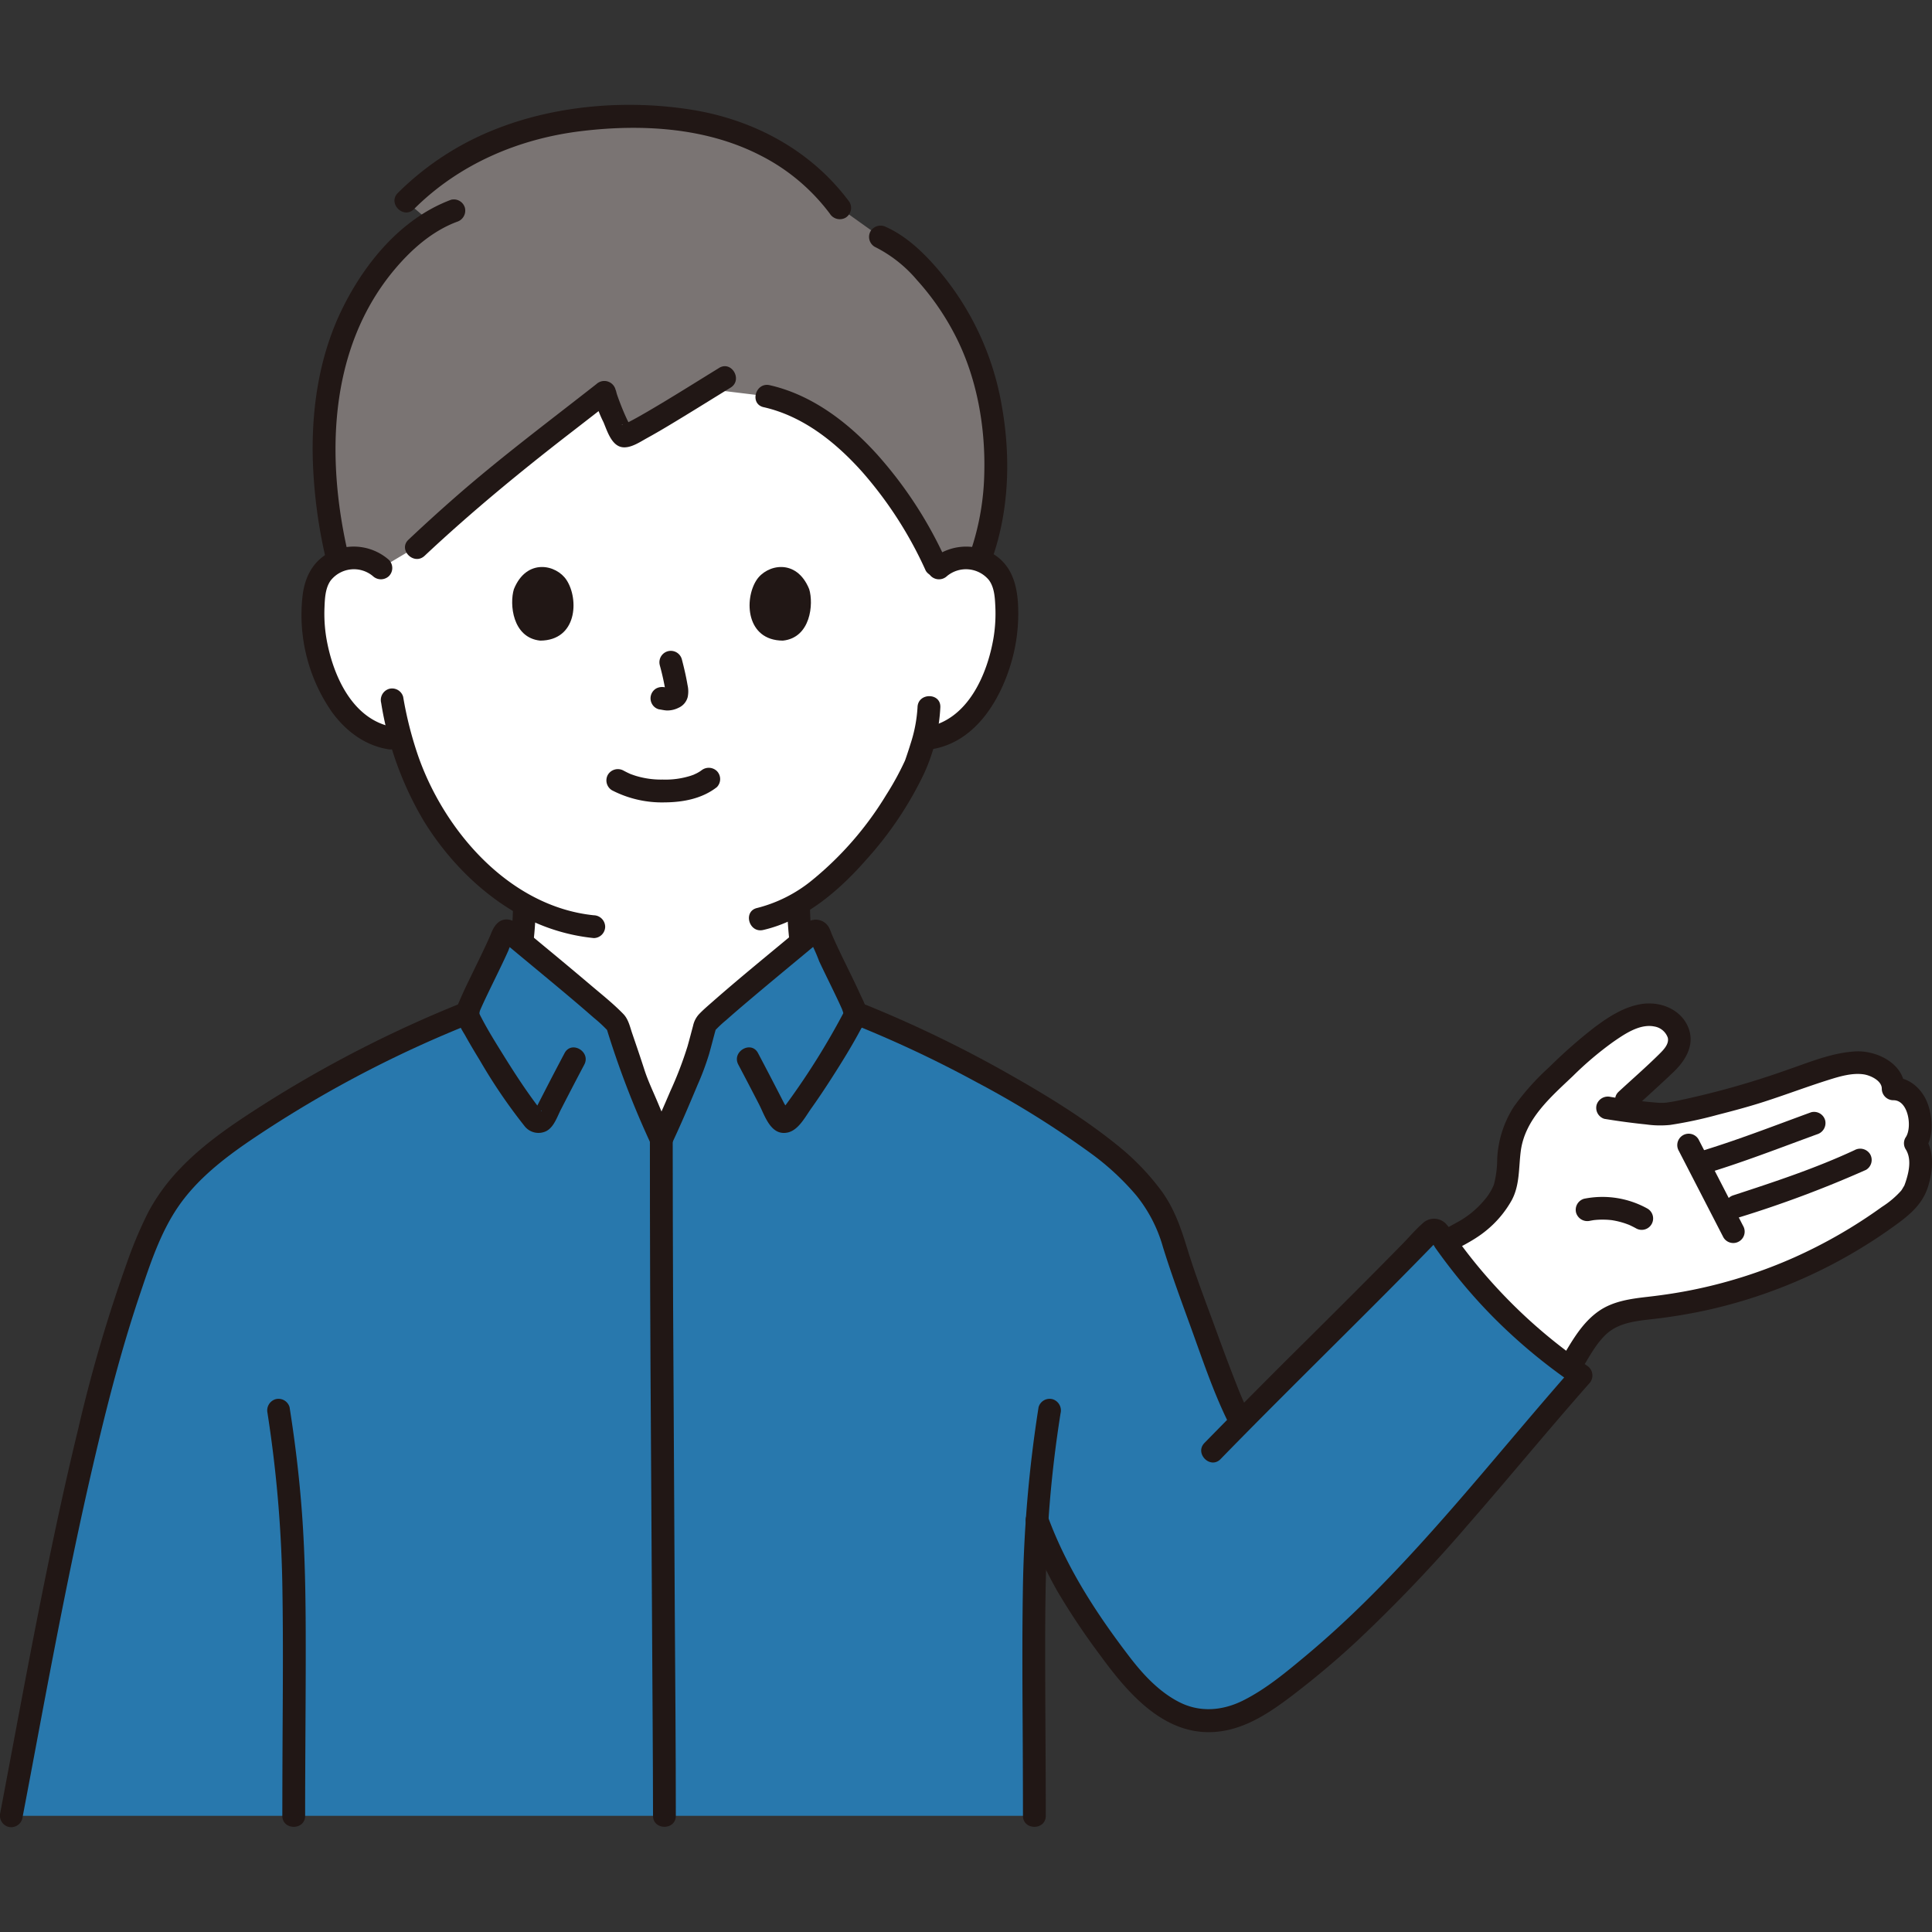 <!DOCTYPE svg PUBLIC "-//W3C//DTD SVG 1.1//EN" "http://www.w3.org/Graphics/SVG/1.1/DTD/svg11.dtd">
<!-- Uploaded to: SVG Repo, www.svgrepo.com, Transformed by: SVG Repo Mixer Tools -->
<svg width="800px" height="800px" viewBox="0 -22.06 406.51 406.51" xmlns="http://www.w3.org/2000/svg" fill="#000000">
<rect x="0" y="-22.06" width="406.51" height="406.51" fill="#333333" stroke="none"/>
<g id="SVGRepo_bgCarrier" stroke-width="0"/>
<g id="SVGRepo_tracerCarrier" stroke-linecap="round" stroke-linejoin="round"/>
<g id="SVGRepo_iconCarrier">
<defs>
<style>.a{fill:#ffffff;}.b{fill:#7a7473;}.c{fill:#211715;}.d{fill:#2878AD;}</style>
</defs>
<path class="a" d="M179.437,192.464c-1-.4-3.787-1.666-4.155-1.8-5.552-2-5.333-5.575-6.033-9.569a78.143,78.143,0,0,1-1.233-13.109c12.929-7.66,22.969-24.624,24.852-29.734.31-.942.942-2.717,1.5-4.823l1.174-.182a14.741,14.741,0,0,0,6.859-3.092,22.229,22.229,0,0,0,5.753-7.55,35.005,35.005,0,0,0,3.569-18.554,11.68,11.68,0,0,0-1.223-4.7,8.259,8.259,0,0,0-5.94-3.949,8.747,8.747,0,0,0-7,2.048s2-48.03-57.765-48.03c-50,0-59.035,33.4-59.627,44.549a32.33,32.33,0,0,0-.028,3.481,8.751,8.751,0,0,0-7-2.048,8.261,8.261,0,0,0-5.94,3.949,11.68,11.68,0,0,0-1.223,4.7,35.005,35.005,0,0,0,3.569,18.554,22.254,22.254,0,0,0,5.753,7.55,14.746,14.746,0,0,0,6.859,3.092s.845.13,2.236.341a59.521,59.521,0,0,0,11.344,22.146,53.167,53.167,0,0,0,14.61,12.512,78.79,78.79,0,0,1-1.233,12.849c-.7,3.994-.481,7.564-6.034,9.569-.367.133-3,1.3-4.155,1.8,0,0,2.172,21.364,37.728,21.364S179.437,192.464,179.437,192.464Z"/>
<path class="b" d="M122.856,3.062C109.775,4.554,96.313,9.262,85.4,20.243L90.625,24.7c-8.9,5.5-15.892,16.155-19.1,25.587-3.779,11.1-4.907,26.889-.42,45.547l.032.137a8.217,8.217,0,0,1,2.011-.568,8.751,8.751,0,0,1,7,2.048l7.5-4.468.616-.368c15.864-14.845,24.709-20.991,38.927-32.161.087.99,3.257,8.915,4,9.217.913.372,10.078-5.294,17.537-9.9L161.316,61.3c5.783,1.265,11.21,4.407,16.1,8.611,8.662,7.454,15.628,18.247,19.875,27.849a8.566,8.566,0,0,1,7.277-2.356,8.236,8.236,0,0,1,1.525.379c4.35-11.175,4.987-27.364-.506-42.723-3.862-10.8-13.071-22.091-20.331-25.268l-8.572-6.109C168.268,10.159,154.247,3.094,136.3,2.545A93.614,93.614,0,0,0,122.856,3.062Z"/>
<path class="c" d="M199.262,99.149a6.26,6.26,0,0,1,8.793.814c1.144,1.509,1.276,3.6,1.362,5.416a31.6,31.6,0,0,1-.349,6.648c-1.3,7.825-5.436,17.417-14.159,18.907a2.419,2.419,0,0,0-1.676,2.952,2.455,2.455,0,0,0,2.952,1.676c8.8-1.5,14.009-9.8,16.442-17.716a36.824,36.824,0,0,0,1.566-12.91c-.252-4.221-1.441-8.154-5.25-10.461a11.237,11.237,0,0,0-13.075,1.28,2.421,2.421,0,0,0,0,3.394,2.449,2.449,0,0,0,3.394,0Z"/>
<path class="c" d="M193.057,126.734a30.072,30.072,0,0,1-1.477,7.732c-.26.859-.544,1.71-.83,2.561-.091.271-.187.539-.28.809-.028.079-.065.155-.093.234-.159.438.216-.482.028-.065a60.1,60.1,0,0,1-3.909,7.144,69.813,69.813,0,0,1-15.631,18,29.782,29.782,0,0,1-11.563,5.84c-3.009.689-1.736,5.318,1.276,4.628,8.673-1.988,15.937-8.232,21.667-14.763a75.392,75.392,0,0,0,12.119-18.011,37.9,37.9,0,0,0,3.493-14.107c.1-3.089-4.7-3.086-4.8,0Z"/>
<path class="c" d="M81.842,95.755a11.211,11.211,0,0,0-11.508-2.037c-4.138,1.689-6.146,5.234-6.667,9.528a35.806,35.806,0,0,0,6.139,24.465c2.852,3.935,6.837,7.018,11.718,7.851a2.47,2.47,0,0,0,2.952-1.676,2.419,2.419,0,0,0-1.676-2.952c-8.722-1.49-12.856-11.082-14.159-18.907a31.489,31.489,0,0,1-.358-6.427c.075-1.836.18-3.931,1.273-5.489a6.232,6.232,0,0,1,8.892-.962,2.462,2.462,0,0,0,3.394,0,2.421,2.421,0,0,0,0-3.394Z"/>
<path class="c" d="M80.2,125.832a70.148,70.148,0,0,0,8.967,24.845c5.082,8.264,12.425,15.728,21.074,20.238a40.607,40.607,0,0,0,14.693,4.405,2.415,2.415,0,0,0,2.4-2.4,2.454,2.454,0,0,0-2.4-2.4c-17.661-1.822-31.407-17.633-36.955-33.544a78.238,78.238,0,0,1-3.151-12.42,2.419,2.419,0,0,0-2.952-1.676,2.454,2.454,0,0,0-1.676,2.952Z"/>
<path class="c" d="M184.041,29.865a27.947,27.947,0,0,1,8.9,7.008,54.355,54.355,0,0,1,7.974,11.511c4.644,8.919,6.483,19.458,6.179,29.451a54.307,54.307,0,0,1-2.551,15.158c-.956,2.945,3.677,4.206,4.629,1.276,3.225-9.934,3.43-20.761,1.606-30.986A59.713,59.713,0,0,0,197.629,34.95c-3.071-3.635-6.769-7.257-11.165-9.23a2.475,2.475,0,0,0-3.284.861,2.42,2.42,0,0,0,.861,3.284Z"/>
<path class="c" d="M94.869,19.985C84.412,23.9,76.651,33.346,71.893,43.159c-4.651,9.591-6.3,20.315-6.092,30.91a105.752,105.752,0,0,0,2.985,22.4c.716,3,5.345,1.732,4.629-1.276-4.858-20.395-4.5-43.765,9.621-60.567,3.541-4.212,7.89-8.063,13.109-10.016a2.466,2.466,0,0,0,1.676-2.952,2.419,2.419,0,0,0-2.952-1.677Z"/>
<path class="c" d="M151.294,55.366c-5.007,3.073-9.971,6.219-15.048,9.177-1.014.59-2.032,1.174-3.066,1.729-.405.218-.813.432-1.225.635-.16.079-.322.155-.483.231-.294.14-.489.168-.042.026a1.524,1.524,0,0,0-.379.134c-.145.18-.418-.159.034.024a8.12,8.12,0,0,1,1.678.556c.127.1.3.492.042.018-.436-.805-.842-1.617-1.215-2.455-.439-.987-.842-1.975-1.289-3.164-.175-.464-.346-.928-.5-1.4-.1-.294-.347-1.5-.208-.424a2.44,2.44,0,0,0-4.1-1.7c-10,7.848-20.177,15.447-29.741,23.827q-4.983,4.365-9.8,8.91c-2.258,2.118,1.141,5.507,3.394,3.394,9.786-9.18,20.086-17.663,30.7-25.863q4.433-3.425,8.847-6.874l-4.1-1.7a25.042,25.042,0,0,0,2.185,6.325c.762,1.794,1.682,4.923,3.935,5.261,1.772.266,3.743-1.1,5.224-1.914,2.7-1.483,5.335-3.088,7.965-4.693,3.213-1.961,6.408-3.954,9.617-5.923,2.628-1.613.22-5.766-2.423-4.145Z"/>
<path class="c" d="M160.678,63.614c8.3,1.88,15.156,7.381,20.724,13.6a83.423,83.423,0,0,1,13.382,20.8,2.419,2.419,0,0,0,3.284.861,2.456,2.456,0,0,0,.861-3.283,87.187,87.187,0,0,0-14.418-22.083c-6.035-6.66-13.643-12.5-22.557-14.52-3.008-.682-4.292,3.945-1.276,4.628Z"/>
<path class="c" d="M107.948,168.682a74.773,74.773,0,0,1-.807,9.719,52.425,52.425,0,0,1-1.122,6.43,5.12,5.12,0,0,1-.784,1.685,5.808,5.808,0,0,1-2.3,1.645c-1.729.758-3.481,1.473-5.212,2.231a2.415,2.415,0,0,0-.861,3.283,2.46,2.46,0,0,0,3.284.861c1-.439,2.007-.882,3.012-1.317.215-.093.428-.187.644-.277-.187.078-.369.14-.075.037a15.86,15.86,0,0,0,2.1-.906,9.527,9.527,0,0,0,4.678-5.494,39.887,39.887,0,0,0,1.232-6.674,84.409,84.409,0,0,0,1.014-11.223c.061-3.09-4.739-3.09-4.8,0Z"/>
<path class="c" d="M165.62,168.682a84.241,84.241,0,0,0,1.013,11.223,36.449,36.449,0,0,0,1.315,6.905,9.62,9.62,0,0,0,5.065,5.5c.413.193.837.368,1.261.534.162.063.861.341.111.027.384.161.764.333,1.145.5,1.085.479,2.169.964,3.269,1.41a2.414,2.414,0,0,0,2.952-1.676,2.458,2.458,0,0,0-1.676-2.952c-.562-.229.519.226-.207-.086-.206-.088-.411-.178-.616-.268q-.714-.312-1.425-.628c-.772-.34-1.559-.648-2.334-.982a6.011,6.011,0,0,1-2.277-1.571,4.756,4.756,0,0,1-.867-1.784,51.27,51.27,0,0,1-1.087-6.2,74.792,74.792,0,0,1-.842-9.947c-.061-3.085-4.861-3.095-4.8,0Z"/>
<path class="c" d="M178.753,20.472C170.777,9.635,158.632,3.107,145.446,1.018c-13.412-2.125-28.13-.98-40.823,3.965A60.56,60.56,0,0,0,83.705,18.546c-2.188,2.186,1.2,5.581,3.394,3.394,9.478-9.469,22.021-14.823,35.236-16.416,12.543-1.513,26.034-.8,37.468,5.017A41.858,41.858,0,0,1,174.608,22.9a2.474,2.474,0,0,0,3.284.861,2.418,2.418,0,0,0,.861-3.284Z"/>
<path class="a" d="M325.719,270.7c5.375-3.858,6.827-11.759,12.475-15.207,2.919-1.782,6.477-2.053,9.875-2.447A104.972,104.972,0,0,0,398.763,232.8a12.7,12.7,0,0,0,3.961-4.129c.529-1.043,2.652-6.762.3-10.173,1.139-1.448,1.15-4.014.546-6.821-.446-2.072-2.451-4.825-5.217-4.639a4.442,4.442,0,0,0-1.966-3.676c-1.943-1.5-3.906-2.154-7.375-1.655-4.16.6-6.484,1.773-10.471,3.044-3.36,1.072-6.827,2.416-10.987,3.61-3.54,1.016-15.4,4.263-18.3,4.034q-4.582-.36-9.133-1.055l9.823-9.074c1.574-1.454,3.255-3.12,3.42-5.257.217-2.822-2.52-5.208-5.333-5.519s-5.563.934-7.975,2.414c-4.7,2.887-8.718,6.747-12.692,10.576-3.867,3.726-7.9,7.725-9.269,12.918-.829,3.146-.6,6.48-1.227,9.673s-4.871,7.822-7.715,9.4c-.638.354-6.685,3.672-6.685,3.672Z"/>
<path class="c" d="M343.993,211.014c2.731-2.523,5.515-5,8.195-7.578,2.709-2.6,4.641-6.108,2.819-9.805-1.709-3.468-5.742-4.961-9.4-4.464-3.9.531-7.38,2.861-10.448,5.195a105.221,105.221,0,0,0-9.18,8.106,52.177,52.177,0,0,0-7.452,8.327,22.252,22.252,0,0,0-3.5,10.954,21.716,21.716,0,0,1-.7,5.46,11.8,11.8,0,0,1-2.078,3.327,19.592,19.592,0,0,1-5.827,4.689l-5.178,2.843c-2.709,1.486-.29,5.632,2.422,4.144,2.969-1.629,6.208-3.067,8.854-5.2a22.113,22.113,0,0,0,5.578-6.567c1.706-3.2,1.427-6.82,1.888-10.314.892-6.759,6.341-11.381,11-15.817a70.676,70.676,0,0,1,8.4-7.118c2.386-1.649,5.609-3.9,8.7-3.274a3.618,3.618,0,0,1,2.832,2.356c.326,1.371-.959,2.622-1.844,3.5-2.731,2.7-5.649,5.239-8.472,7.846-2.274,2.1,1.127,5.489,3.394,3.394Z"/>
<path class="c" d="M337.616,213.362c2.9.477,5.823.873,8.75,1.17a21.057,21.057,0,0,0,5.027.107,86.948,86.948,0,0,0,9.987-2.127c3.324-.85,6.647-1.736,9.913-2.793,4.548-1.471,9.027-3.171,13.586-4.6,2.252-.708,4.9-1.483,7.283-1.121,1.422.217,3.821,1.336,3.786,3.04a2.426,2.426,0,0,0,2.4,2.4c3.232-.078,4.062,5.809,2.6,7.849a2.341,2.341,0,0,0,0,2.422c1.27,1.967.763,4.549.1,6.656q-.191.6-.425,1.191c.1-.246.2-.352.029-.1-.226.345-.4.712-.654,1.037a19.306,19.306,0,0,1-4,3.373,104.393,104.393,0,0,1-18.515,10.667,102.426,102.426,0,0,1-20.344,6.6c-3.425.733-6.875,1.262-10.353,1.66-3.578.409-7.33.888-10.367,3-2.809,1.949-4.717,4.767-6.463,7.651-1.532,2.531-3.018,5.391-5.451,7.19a2.471,2.471,0,0,0-.861,3.283,2.416,2.416,0,0,0,3.283.861,24.229,24.229,0,0,0,6.109-7.15c1.471-2.4,2.813-4.965,4.886-6.918,2.507-2.363,6.01-2.789,9.292-3.161a115.45,115.45,0,0,0,11.411-1.829,106.725,106.725,0,0,0,40.831-18.461c2.9-2.148,5.24-4.334,6.292-7.859.971-3.253,1.259-7.138-.66-10.11v2.422c1.839-2.563,1.555-6.8.494-9.609-1.146-3.038-3.847-5.543-7.237-5.462l2.4,2.4c.107-5.178-5.744-8.1-10.259-7.878-5.064.255-9.918,2.351-14.663,3.963a176.541,176.541,0,0,1-22.981,6.443c-.424.083-.849.162-1.276.233-.167.029-1.242.175-.7.113a10.721,10.721,0,0,1-2.1.045c-3.307-.266-6.6-.682-9.872-1.219a2.473,2.473,0,0,0-2.952,1.676,2.419,2.419,0,0,0,1.676,2.952Z"/>
<path class="c" d="M358.266,225.053c8.169-2.429,16.084-5.532,24.083-8.453a2.463,2.463,0,0,0,1.676-2.952,2.419,2.419,0,0,0-2.952-1.676c-8,2.921-15.914,6.024-24.083,8.453-2.954.878-1.7,5.512,1.276,4.628Z"/>
<path class="c" d="M365.969,234.076a237.617,237.617,0,0,0,26.665-9.99,2.419,2.419,0,0,0,.861-3.284,2.454,2.454,0,0,0-3.283-.861c-8.261,3.845-16.871,6.678-25.519,9.507-2.923.956-1.671,5.592,1.276,4.628Z"/>
<path class="c" d="M334.581,234.8c.255-.05.511-.093.767-.137.277-.04.257-.038-.059.008.1-.012.194-.022.291-.031.484-.048.971-.074,1.458-.079.454,0,.909.01,1.362.042.2.014.388.037.582.052.278.033.259.029-.058-.014.129.019.257.038.385.06a16.839,16.839,0,0,1,2.644.659c.246.084.487.179.731.267.525.19-.317-.158.146.059s.935.448,1.39.7a2.4,2.4,0,0,0,2.422-4.145,19.489,19.489,0,0,0-13.337-2.073,2.415,2.415,0,0,0-1.676,2.953,2.462,2.462,0,0,0,2.952,1.676Z"/>
<path class="c" d="M353.241,220.094l9.379,18.2a2.4,2.4,0,1,0,4.144-2.423l-9.378-18.2a2.4,2.4,0,1,0-4.145,2.423Z"/>
<path class="d" d="M115.839,181.254c5.951,4.951,12.884,10.781,14.024,12.178.643,2.164,1.753,5.023,3.62,10.889,1.507,3.573,4.211,10.228,5.66,13.349,2.082-4.365,4.795-10.811,6.949-15.995,1.041-3.169,1.878-6.718,2.332-8.243,1.868-2.289,19.285-16.477,22.458-19.2.284-.244.638-.5,1-.4.328.1.492.455.616.775,1.776,4.586,7.1,14.445,7.475,16.439a250.187,250.187,0,0,1,44.463,23.126c7.513,4.922,14.958,10.458,19.606,18.144,2.2,3.643,3.3,9.037,4.786,13.026,2.759,7.384,13.532,38.823,13.064,31.012,13.59-13.763,25.3-25.052,38.848-39.031a1.637,1.637,0,0,1,.92-.61c.55-.06.96.46,1.27.91a111.886,111.886,0,0,0,29.76,29.72c-19.67,22.26-38.08,46.98-61.68,65.04-5.03,3.85-10.65,7.77-16.98,7.64-8.05-.17-14.39-6.75-19.16-13.23-7.89-10.741-12.451-17.541-16.661-29.013q-.43,6.3-.548,12.626c-.311,16.606-.017,28.018-.017,49.6H2.367C8.561,327.629,17.6,274.838,29.136,243.963a68.52,68.52,0,0,1,5.2-11.647c4.648-7.686,12.092-13.222,19.605-18.144a250.665,250.665,0,0,1,44.371-23.1c.32-1.9,5.7-11.855,7.482-16.469a2.781,2.781,0,0,1,.175-.381.785.785,0,0,1,.442-.394c.358-.106.713.154,1,.4C108.641,175.292,112.04,178.094,115.839,181.254Z"/>
<path class="c" d="M218.525,274.022a272.427,272.427,0,0,0-3.306,38.652c-.148,9.312-.1,18.625-.046,27.937q.057,9.7.068,19.391c0,3.088,4.8,3.093,4.8,0,0-10.508-.106-21.015-.124-31.522-.018-10.531,0-21.081.75-31.589q.775-10.845,2.486-21.593a2.474,2.474,0,0,0-1.676-2.952,2.419,2.419,0,0,0-2.952,1.676Z"/>
<path class="c" d="M97.856,188.688a255.092,255.092,0,0,0-42.61,21.783c-6.182,3.945-12.4,8.118-17.463,13.47a41.327,41.327,0,0,0-6.533,8.948,87.336,87.336,0,0,0-4.534,10.721,313.393,313.393,0,0,0-10.281,35.075c-3.222,13.237-6.007,26.579-8.64,39.944C5.384,330.865,3.128,343.13.81,355.384q-.376,1.989-.757,3.98a2.464,2.464,0,0,0,1.676,2.952,2.423,2.423,0,0,0,2.953-1.676c2.243-11.731,4.39-23.48,6.661-35.2,2.554-13.182,5.232-26.343,8.279-39.42,2.806-12.042,5.873-24.062,9.831-35.783,2.131-6.312,4.273-12.912,8.073-18.441,3.921-5.7,9.532-10.08,15.2-13.933a244.22,244.22,0,0,1,41.007-22.315c1.789-.767,3.59-1.5,5.4-2.227a2.474,2.474,0,0,0,1.677-2.952,2.417,2.417,0,0,0-2.953-1.676Z"/>
<path class="c" d="M179.239,193.318A246.128,246.128,0,0,1,205.6,205.707a198.367,198.367,0,0,1,24.124,15.05,54.568,54.568,0,0,1,9.38,8.732,30.358,30.358,0,0,1,5.589,10.838c1.794,5.784,3.9,11.46,5.964,17.154,2.343,6.472,4.559,13.115,7.576,19.314a2.423,2.423,0,0,0,3.284.861,2.452,2.452,0,0,0,.861-3.284c-1.168-2.4-1.921-4.378-2.945-7.02-1.239-3.195-2.425-6.411-3.6-9.631-2.062-5.667-4.268-11.327-6.032-17.095-1.318-4.312-2.732-8.423-5.414-12.1a51.881,51.881,0,0,0-9.453-9.752c-7.377-5.949-15.636-10.906-23.884-15.539a256.443,256.443,0,0,0-30.54-14.547,2.417,2.417,0,0,0-2.952,1.676,2.46,2.46,0,0,0,1.676,2.953Z"/>
<path class="c" d="M256.824,284.94c11.749-12.068,23.8-23.836,35.664-35.787q2.541-2.559,5.068-5.133,1.214-1.234,2.422-2.473.652-.671,1.305-1.341l.492-.506.494-.51q.447-.372-.3-.048l-1.211-.328c.457.221.985,1.314,1.3,1.76q.732,1.036,1.489,2.055,1.695,2.286,3.493,4.492,3.474,4.263,7.359,8.17a116.319,116.319,0,0,0,17.075,14.125l-.486-3.77c-14.64,16.583-28.262,34.112-44.074,49.629-3.923,3.849-7.976,7.567-12.2,11.087-4.089,3.41-8.331,6.958-13.113,9.357-4.338,2.177-9.126,2.6-13.52.34-4.237-2.174-7.594-5.814-10.453-9.551-6.936-9.068-13.141-18.611-17.11-29.363a2.466,2.466,0,0,0-2.953-1.676,2.42,2.42,0,0,0-1.676,2.952,93.746,93.746,0,0,0,6.631,14.391,148.407,148.407,0,0,0,8.764,13.132c6.054,8.321,14.057,17.88,25.553,16.282,5.687-.79,10.574-4.114,15.041-7.514q6.964-5.3,13.393-11.249a317.8,317.8,0,0,0,23.8-24.929c8.516-9.763,16.735-19.782,25.309-29.494a2.442,2.442,0,0,0-.485-3.769A109.59,109.59,0,0,1,317.8,251.9q-3.729-3.752-7.092-7.842-1.551-1.889-3.01-3.848c-1.1-1.484-2.051-3.166-3.268-4.554a3.455,3.455,0,0,0-5.109-.3c-1.492,1.3-2.807,2.875-4.19,4.288q-3.936,4.018-7.907,8-7.707,7.736-15.467,15.415-9.222,9.183-18.323,18.488c-2.156,2.215,1.235,5.613,3.394,3.394Z"/>
<path class="c" d="M56.291,275.3a265.242,265.242,0,0,1,3.141,37.748c.142,9.251.092,18.5.038,27.755q-.055,9.6-.067,19.2c0,3.088,4.8,3.093,4.8,0,0-10.622.109-21.244.125-31.866.015-10.662-.013-21.343-.8-31.981-.551-7.41-1.434-14.795-2.6-22.133a2.418,2.418,0,0,0-2.952-1.676,2.458,2.458,0,0,0-1.677,2.952Z"/>
<path class="c" d="M141.216,216.459c-.981-2.124-1.88-4.286-2.781-6.444-.968-2.319-2.093-4.637-2.861-7.029-.812-2.529-1.673-5.041-2.533-7.554-.5-1.453-.8-3.019-1.893-4.146-2.084-2.152-4.476-4.046-6.756-5.981q-4.719-4-9.493-7.939-1.92-1.593-3.839-3.187c-1.072-.893-2.306-2.287-3.659-2.66-2.072-.57-3.323.968-4,2.653-.22.543-.076.207-.321.77q-.333.765-.684,1.523c-.969,2.107-2,4.188-3.009,6.275-.873,1.794-1.757,3.586-2.543,5.421-.536,1.252-1.2,2.577-.8,3.967a17.889,17.889,0,0,0,1.715,3.47c1.031,1.855,2.117,3.679,3.225,5.489a114.734,114.734,0,0,0,9.424,13.839,3.712,3.712,0,0,0,4.55,1c1.6-.841,2.274-3,3.057-4.525q2.432-4.741,4.922-9.453c1.446-2.728-2.7-5.156-4.144-2.423q-2.014,3.8-3.984,7.625-.862,1.677-1.721,3.356l-.512,1c-.576,1.126-.441.232,1.028.073.555-.06.383.382.2-.043a2.975,2.975,0,0,0-.358-.462c-2.719-3.559-5.169-7.333-7.533-11.134-1.775-2.856-3.58-5.741-5.073-8.758-.085-.171-.156-.355-.25-.522-.162-.288.159.61.053.1-.059-.285.058.6.057.507,0-.281-.269.592-.047.334a2.4,2.4,0,0,0,.184-.6c.1-.273.207-.541.317-.809-.2.481.178-.392.238-.526.388-.861.793-1.715,1.2-2.566.983-2.05,1.992-4.087,2.972-6.139.472-.989.94-1.981,1.387-2.982a19.643,19.643,0,0,1,1.253-2.765l-.861.861.278-.173-1.211.328.355,0-1.212-.328a1.494,1.494,0,0,1,.614.41c.234.2.47.4.7.593q.978.818,1.96,1.632,2.591,2.151,5.182,4.3c3.67,3.052,7.347,6.1,10.932,9.253a29.159,29.159,0,0,1,3.222,3.033l-.617-1.059a189.4,189.4,0,0,0,9.522,24.811,2.419,2.419,0,0,0,3.284.861,2.456,2.456,0,0,0,.861-3.283Z"/>
<path class="c" d="M141.216,218.881c1.983-4.174,3.782-8.436,5.573-12.7a57.744,57.744,0,0,0,2.387-6.387c.548-1.9,1.008-3.828,1.562-5.728l-.617,1.059a24.837,24.837,0,0,1,2.672-2.547c1.617-1.437,3.264-2.84,4.915-4.238,3.694-3.128,7.424-6.214,11.15-9.306q1.122-.932,2.242-1.865.438-.366.875-.733a2.756,2.756,0,0,1,.76-.534l-1.211.328.355,0-1.212-.328.279.173-.861-.861a39.752,39.752,0,0,1,2.3,5.039c.866,1.832,1.761,3.651,2.645,5.474q.645,1.326,1.275,2.66.249.528.491,1.058l.243.541c.047.1.3.707.094.206.177.426.291.887.476,1.305.1.226-.038.557-.022-.295,0,.23-.057.22.072-.5-.079.441-.007.028.06-.1a154.648,154.648,0,0,1-11.935,19.2c-.31.424-.623.847-.942,1.265-.048.063-.218.259-.268.347q-.135.173-.271.343.835-.582,1.723.361c.1-.342-.832-1.627-1.027-2.008q-.528-1.03-1.057-2.06-2.2-4.279-4.449-8.532c-1.447-2.73-5.592-.308-4.145,2.423q2.2,4.161,4.356,8.349c1.251,2.434,2.463,6.663,5.99,5.95,2.294-.464,3.733-3.3,5-5.081,1.443-2.025,2.823-4.095,4.167-6.186,2.214-3.445,4.389-6.943,6.309-10.562a7.4,7.4,0,0,0,1.214-3.178c.007-1.405-.839-2.867-1.4-4.1-1.742-3.853-3.722-7.594-5.456-11.452-.146-.326-.455-1.032-.5-1.15-.064-.154-.363-.972-.537-1.3a3.152,3.152,0,0,0-4.826-1.078c-.961.677-1.835,1.515-2.737,2.266-5.685,4.73-11.431,9.4-16.986,14.279-.978.86-1.985,1.713-2.883,2.659a5.214,5.214,0,0,0-1.226,2.4c-.392,1.448-.763,2.9-1.173,4.345a79.386,79.386,0,0,1-3.63,9.455c-1.276,2.986-2.572,5.965-3.965,8.9a2.466,2.466,0,0,0,.861,3.283,2.421,2.421,0,0,0,3.284-.861Z"/>
<path class="c" d="M136.743,217.67q0,31.721.223,63.441.163,29.432.354,58.862c.037,6.676.081,13.352.081,20.029,0,3.088,4.8,3.093,4.8,0,0-14.507-.133-29.014-.223-43.52q-.2-32.22-.353-64.441-.07-17.185-.082-34.371c0-3.089-4.8-3.094-4.8,0Z"/>
<path class="c" d="M128.774,144.227a22.9,22.9,0,0,0,11.03,2.543c3.9-.025,7.9-.768,11.025-3.206a2.414,2.414,0,0,0,0-3.395,2.462,2.462,0,0,0-3.394,0c.694-.54.039-.046-.139.068-.226.145-.46.28-.7.405-.141.074-.923.42-.384.2q-.476.192-.964.35a17.6,17.6,0,0,1-5.808.776,18.357,18.357,0,0,1-5.545-.747c-.353-.105-.7-.231-1.045-.351-.114-.039-.224-.089-.337-.131.589.218.075.033-.037-.019q-.648-.3-1.28-.639a2.452,2.452,0,0,0-3.284.861,2.426,2.426,0,0,0,.861,3.283Z"/>
<path class="c" d="M138.828,117.926a52.874,52.874,0,0,1,1.248,5.71l-.085-.638a3.463,3.463,0,0,1,.021.788l.086-.638a1.978,1.978,0,0,1-.087.355l.242-.574a1.481,1.481,0,0,1-.125.228l.375-.486a1.156,1.156,0,0,1-.186.184l.485-.375a3.482,3.482,0,0,1-.452.239l.573-.242a3.316,3.316,0,0,1-.762.223l.638-.086a3,3,0,0,1-.715,0l.638.086c-.27-.038-.535-.1-.805-.14a2.655,2.655,0,0,0-1.849.242,2.4,2.4,0,0,0-.861,3.284,2.3,2.3,0,0,0,1.434,1.1c.567.076,1.118.222,1.7.247a5.321,5.321,0,0,0,2.437-.571,3.4,3.4,0,0,0,1.92-2.257,5.857,5.857,0,0,0-.027-2.49c-.311-1.839-.736-3.663-1.209-5.467a2.4,2.4,0,0,0-4.629,1.276Z"/>
<path class="c" d="M108.129,101.9c-.954,3.1-.332,10.226,5.538,10.833,7.759-.047,8.172-8.664,5.56-12.716C117.089,96.7,110.8,95.316,108.129,101.9Z"/>
<path class="c" d="M170.261,101.9c.953,3.1.332,10.226-5.538,10.833-7.759-.047-8.172-8.665-5.56-12.717C161.3,96.7,167.589,95.316,170.261,101.9Z"/>
</g>
</svg>